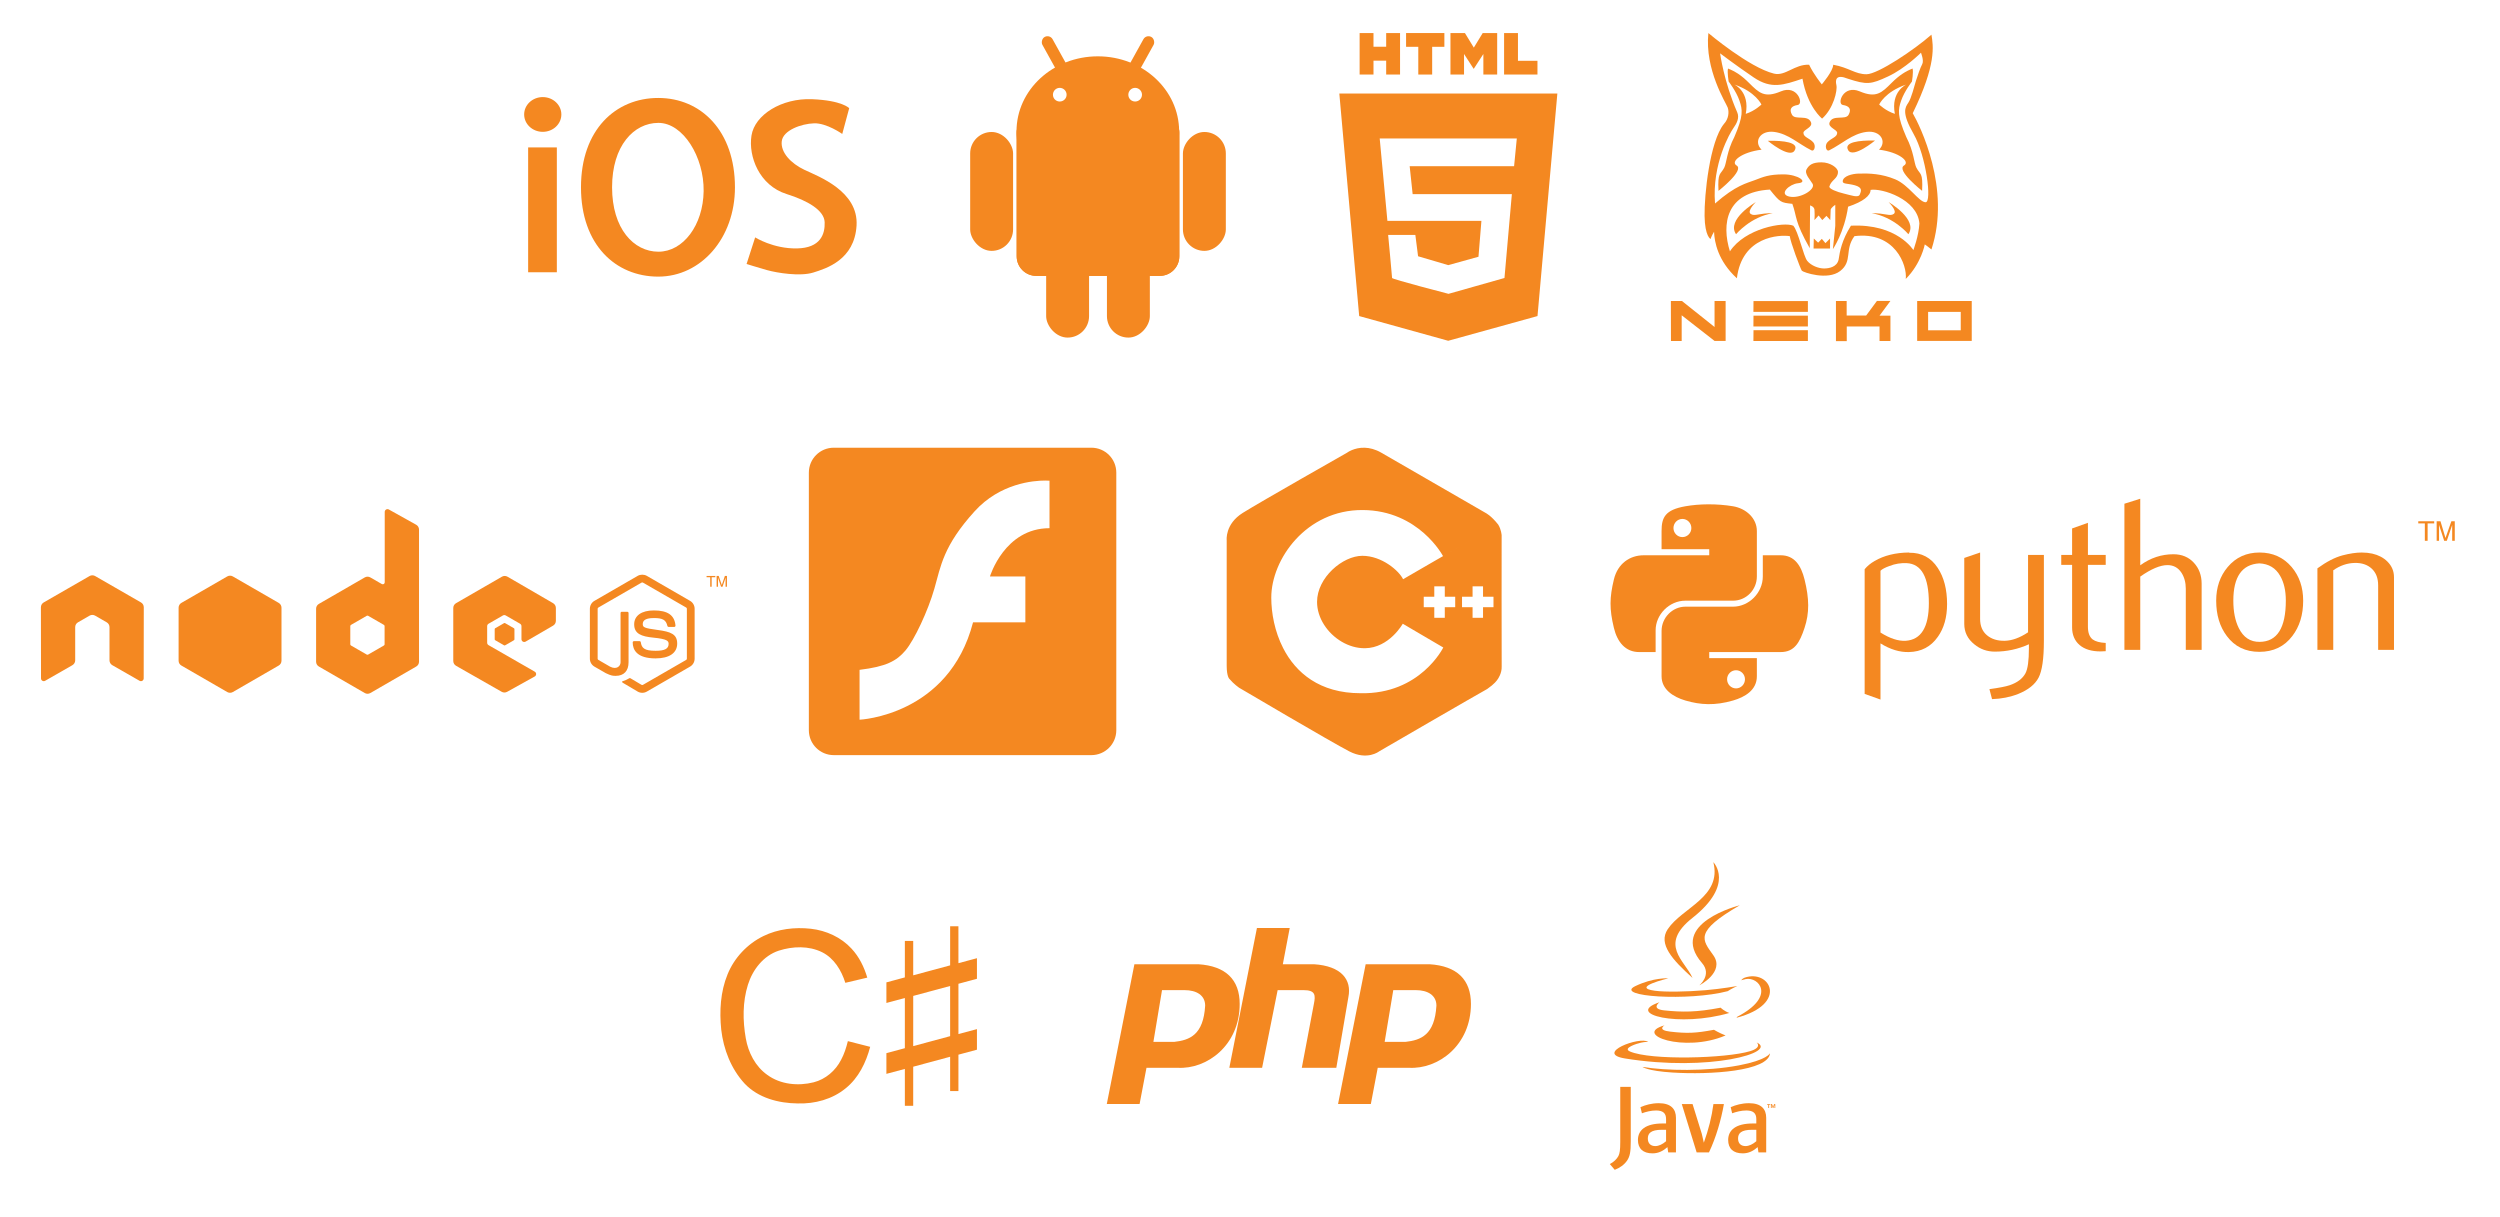 <?xml version="1.0" encoding="UTF-8" standalone="no"?>
<!-- Created with Inkscape (http://www.inkscape.org/) -->

<svg
   xmlns:osb="http://www.openswatchbook.org/uri/2009/osb"
   xmlns:dc="http://purl.org/dc/elements/1.1/"
   xmlns:cc="http://creativecommons.org/ns#"
   xmlns:rdf="http://www.w3.org/1999/02/22-rdf-syntax-ns#"
   xmlns:svg="http://www.w3.org/2000/svg"
   xmlns="http://www.w3.org/2000/svg"
   xmlns:xlink="http://www.w3.org/1999/xlink"
   xmlns:sodipodi="http://sodipodi.sourceforge.net/DTD/sodipodi-0.dtd"
   xmlns:inkscape="http://www.inkscape.org/namespaces/inkscape"
   width="768"
   height="374"
   id="svg2"
   version="1.1"
   inkscape:version="0.48.3.1 r9886"
   sodipodi:docname="all-targets.svg">
  <defs
     id="defs4">
    <linearGradient
       id="linearGradient3942"
       osb:paint="solid">
      <stop
         style="stop-color:#ffffff;stop-opacity:1;"
         offset="0"
         id="stop3944" />
    </linearGradient>
    <linearGradient
       gradientUnits="userSpaceOnUse"
       y2="567.321"
       x2="346.115"
       y1="520.726"
       x1="346.115"
       id="linearGradient6112"
       xlink:href="#linearGradient6114"
       inkscape:collect="always" />
    <radialGradient
       r="88.392"
       fy="494.104"
       fx="363.849"
       cy="494.104"
       cx="363.849"
       gradientTransform="matrix(4.397,-0.781,0.273,1.539,-1379.4,111.904)"
       gradientUnits="userSpaceOnUse"
       id="radialGradient6106"
       xlink:href="#linearGradient6030"
       inkscape:collect="always" />
    <linearGradient
       gradientUnits="userSpaceOnUse"
       y2="574.297"
       x2="331.346"
       y1="452.028"
       x1="331.346"
       id="linearGradient6054"
       xlink:href="#linearGradient6056"
       inkscape:collect="always" />
    <linearGradient
       id="linearGradient6030">
      <stop
         id="stop6032"
         offset="0"
         style="stop-color:#ffffff;stop-opacity:1;" />
      <stop
         style="stop-color:#000000;stop-opacity:1;"
         offset="0.5"
         id="stop6038" />
      <stop
         id="stop6040"
         offset="0.51"
         style="stop-color:#ffffff;stop-opacity:1;" />
      <stop
         id="stop6034"
         offset="1"
         style="stop-color:#000000;stop-opacity:1;" />
    </linearGradient>
    <linearGradient
       id="linearGradient6056">
      <stop
         style="stop-color:#ffffff;stop-opacity:1;"
         offset="0"
         id="stop6062" />
      <stop
         style="stop-color:#838383;stop-opacity:1;"
         offset="1"
         id="stop6064" />
    </linearGradient>
    <linearGradient
       id="linearGradient6114">
      <stop
         id="stop6116"
         offset="0"
         style="stop-color:#ffffff;stop-opacity:0;" />
      <stop
         id="stop6118"
         offset="1"
         style="stop-color:#000000;stop-opacity:0.538;" />
    </linearGradient>
    <radialGradient
       gradientTransform="matrix(1.509,0,0,1.358,-39.029,76.958)"
       gradientUnits="userSpaceOnUse"
       xlink:href="#linearGradient3798"
       id="radialGradient3870"
       fy="-48.545"
       fx="77.914"
       r="146"
       cy="-48.545"
       cx="77.914" />
    <linearGradient
       gradientUnits="userSpaceOnUse"
       id="linearGradient3798"
       y2="84"
       x2="299"
       y1="84"
       x1="150">
      <stop
         offset="0"
         style="stop-color:#dddce9;stop-opacity:1"
         id="stop3800" />
      <stop
         offset="0.37"
         style="stop-color:#5664a3;stop-opacity:1"
         id="stop3802" />
      <stop
         offset="1"
         style="stop-color:#000000;stop-opacity:1"
         id="stop3804" />
    </linearGradient>
    <linearGradient
       id="linearGradient5463">
      <stop
         id="stop5465"
         offset="0"
         style="stop-color:#fec070;stop-opacity:1;" />
      <stop
         id="stop5467"
         offset="1"
         style="stop-color:#fec070;stop-opacity:0;" />
    </linearGradient>
    <linearGradient
       id="linearGradient5471">
      <stop
         id="stop5473"
         offset="0"
         style="stop-color:#fec878;stop-opacity:1" />
      <stop
         id="stop5475"
         offset="1"
         style="stop-color:#ffa150;stop-opacity:1;" />
    </linearGradient>
    <clipPath
       id="clipPath18"
       clipPathUnits="userSpaceOnUse">
      <path
         id="path20"
         d="M 0,501.602 0,0 l 1863.85,0 0,501.602 -1863.85,0 z"
         inkscape:connector-curvature="0" />
    </clipPath>
    <clipPath
       id="clipPath18-9"
       clipPathUnits="userSpaceOnUse">
      <path
         id="path20-0"
         d="M 0,501.602 0,0 l 1863.85,0 0,501.602 -1863.85,0 z"
         inkscape:connector-curvature="0" />
    </clipPath>
    <clipPath
       id="clipPath18-9-1"
       clipPathUnits="userSpaceOnUse">
      <path
         id="path20-0-9"
         d="M 0,501.602 0,0 l 1863.85,0 0,501.602 -1863.85,0 z"
         inkscape:connector-curvature="0" />
    </clipPath>
    <clipPath
       id="clipPath18-9-1-5"
       clipPathUnits="userSpaceOnUse">
      <path
         id="path20-0-9-8"
         d="M 0,501.602 0,0 l 1863.85,0 0,501.602 -1863.85,0 z"
         inkscape:connector-curvature="0" />
    </clipPath>
    <linearGradient
       id="linearGradient4689">
      <stop
         style="stop-color:#5a9fd4;stop-opacity:1;"
         offset="0"
         id="stop4691" />
      <stop
         style="stop-color:#306998;stop-opacity:1;"
         offset="1"
         id="stop4693" />
    </linearGradient>
    <linearGradient
       id="linearGradient4671">
      <stop
         style="stop-color:#ffd43b;stop-opacity:1;"
         offset="0"
         id="stop4673" />
      <stop
         style="stop-color:#ffe873;stop-opacity:1"
         offset="1"
         id="stop4675" />
    </linearGradient>
  </defs>
  <sodipodi:namedview
     id="base"
     pagecolor="#ffffff"
     bordercolor="#666666"
     borderopacity="1.0"
     inkscape:pageopacity="0.0"
     inkscape:pageshadow="2"
     inkscape:zoom="1"
     inkscape:cx="356.85379"
     inkscape:cy="129.89808"
     inkscape:document-units="px"
     inkscape:current-layer="g5982-7"
     showgrid="false"
     inkscape:window-width="1680"
     inkscape:window-height="1026"
     inkscape:window-x="0"
     inkscape:window-y="24"
     inkscape:window-maximized="1" />
  <g
     inkscape:label="Layer 1"
     inkscape:groupmode="layer"
     id="layer1"
     transform="translate(0,-678.362)">
    <g
       id="g3009"
       transform="translate(156.574,162.635)" />
    <g
       id="g5982-7"
       transform="matrix(0.229,0,0,0.229,710.51,635.457)">
      <g
         id="g4149"
         transform="matrix(0.688,0,0,0.688,5936.211,938.754)"
         style="fill:#f48821;fill-opacity:1">
        <g
           id="g3144-0"
           transform="matrix(1.172,0,0,1.172,-10613.894,-1027.708)"
           style="fill:#f48821;fill-opacity:1">
          <path
             style="fill:#f48821;fill-opacity:1"
             d="M 851.844,58.5 866.031,217.469 929.625,235.125 993.406,217.469 1007.594,58.5 l -155.75,0 z m 28.844,32.094 97.938,0 -1.938,19.812 -74.594,0 2.125,19.969 70.875,0 -5.281,59.906 -39.969,11.312 c 0,0 -40.312,-10.429 -40.312,-11.312 0,-0.884 -2.812,-30.75 -2.812,-30.75 l 19.438,0 1.938,15.219 21.562,6.344 21.594,-6 2.094,-25.625 -67.156,0 -5.5,-58.875 z"
             transform="matrix(2.329,0,0,2.329,-1909.327,-35.64)"
             id="polygon3118-1"
             inkscape:connector-curvature="0" />
          <path
             id="path3126-4"
             d="m 108.382,0 h 23.077 v 22.8 h 21.11 V 0 h 23.078 V 69.044 H 152.57 v -23.12 h -21.11 v 23.12 H 108.383 V 0 z"
             inkscape:connector-curvature="0"
             style="fill:#f48821;fill-opacity:1" />
          <path
             id="path3128-3"
             d="M 205.994,22.896 H 185.678 V 0 h 63.72 V 22.896 H 229.073 V 69.044 H 205.995 V 22.896 z"
             inkscape:connector-curvature="0"
             style="fill:#f48821;fill-opacity:1" />
          <path
             id="path3130-3"
             d="m 259.511,0 h 24.063 L 298.376,24.26 313.163,0 h 24.072 V 69.044 H 314.253 V 34.822 l -15.877,24.549 h -0.397 L 282.091,34.822 v 34.222 h -22.58 V 0 z"
             inkscape:connector-curvature="0"
             style="fill:#f48821;fill-opacity:1" />
          <path
             id="path3132-3"
             d="m 348.72,0 h 23.084 v 46.222 h 32.453 V 69.044 H 348.72 V 0 z"
             inkscape:connector-curvature="0"
             style="fill:#f48821;fill-opacity:1" />
        </g>
        <g
           style="fill:#f48821;display:inline;fill-opacity:1"
           id="g3377-5"
           transform="matrix(3.667,0,0,3.667,-12118.464,-908.114)">
          <g
             transform="translate(-250.391,-470.222)"
             id="g6042-7"
             inkscape:label="Shine"
             style="fill:#f48821;display:inline;fill-opacity:1">
            <g
               id="g6044-9"
               style="fill:#f48821;fill-opacity:1">
              <rect
                 y="498.421"
                 x="253.215"
                 height="66.382"
                 width="15.257"
                 id="rect6046-3"
                 style="fill:#f48821;fill-opacity:1;stroke:none" />
              <path
                 id="path6048-0"
                 d="m 322.406,472.125 c -22.692,0 -41.094,16.918 -41.094,47.5 0,30.582 18.401,47.5 41.094,47.5 22.692,0 40.774,-20.418 40.774,-47.458 0,-30.072 -18.082,-47.542 -40.774,-47.542 z m 0.094,13.25 c 13.139,0 24.283,18.154 24.031,36.281 -0.252,18.127 -10.893,32.219 -24.031,32.219 -13.139,0 -24.656,-12.206 -24.656,-34.25 0,-22.044 11.518,-34.25 24.656,-34.25 z"
                 style="fill:#f48821;fill-opacity:1;stroke:none"
                 inkscape:connector-curvature="0"
                 sodipodi:nodetypes="ssssscssssc" />
              <path
                 transform="matrix(0.91,0,0,0.934,23.983,31.913)"
                 d="m 271.313,480.713 c 0,5.463 -4.867,9.892 -10.87,9.892 -6.003,0 -10.87,-4.429 -10.87,-9.892 0,-5.463 4.867,-9.892 10.87,-9.892 6.003,0 10.87,4.429 10.87,9.892 z"
                 sodipodi:ry="9.8916216"
                 sodipodi:rx="10.869913"
                 sodipodi:cy="480.71344"
                 sodipodi:cx="260.44312"
                 id="path6050-5"
                 style="fill:#f48821;fill-opacity:1;stroke:none"
                 sodipodi:type="arc" />
              <path
                 sodipodi:nodetypes="csssssccsssssscc"
                 inkscape:connector-curvature="0"
                 id="path6052-5"
                 d="m 373.925,546.259 c 0,0 9.566,6.087 22.175,5.87 12.609,-0.217 15,-7.609 14.783,-13.913 -0.217,-6.305 -8.897,-11.452 -20.218,-15 -14.566,-4.565 -20.435,-20.001 -18.696,-31.088 1.739,-11.087 16.087,-20.001 32.175,-19.348 16.087,0.652 19.783,4.783 19.783,4.783 l -3.696,13.696 c 0,0 -8.261,-5.87 -15,-5.652 -6.739,0.217 -16.522,3.696 -17.174,9.566 -0.652,5.87 4.783,11.74 12.174,15.218 7.392,3.478 28.697,11.305 27.61,29.566 -1.087,18.261 -16.087,22.827 -23.044,25.001 -6.957,2.174 -19.131,0.217 -24.566,-1.304 -5.435,-1.522 -10.87,-3.261 -10.87,-3.261 z"
                 style="fill:#f48821;fill-opacity:1;stroke:none" />
            </g>
          </g>
        </g>
        <g
           transform="translate(2.338,0.856)"
           id="g4138"
           style="fill:#f48821;fill-opacity:1">
          <g
             transform="matrix(1.743,0,0,1.743,-10999.319,-907.118)"
             id="use3456-7"
             style="fill:#f48821;stroke:none;fill-opacity:1">
            <path
               style="fill:#f48821;stroke:none;fill-opacity:1"
               d="m -69,20 138,0 c 12.188,0 22,9.812 22,22 l 0,138 c 0,12.188 -9.812,22 -22,22 l -138,0 c -12.188,0 -22,-9.812 -22,-22 l 0,-138 c 0,-12.188 9.812,-22 22,-22 z"
               id="path3891"
               inkscape:connector-curvature="0" />
          </g>
          <use
             style="fill:#f48821;fill-opacity:1"
             height="1"
             width="1"
             y="0"
             x="0"
             xlink:href="#a-2"
             transform="matrix(-1,0,0,1,-21998.638,2.4058198e-5)"
             id="use3458-9" />
          <g
             transform="matrix(1.743,0,0,1.743,-10999.319,-907.118)"
             style="fill:#f48821;stroke:none;fill-opacity:1"
             id="a-2">
            <rect
               style="fill:#f48821;stroke:none;fill-opacity:1"
               rx="6.5"
               transform="matrix(0.875,0.485,-0.485,0.875,0,0)"
               height="86"
               width="13"
               y="-86"
               x="14"
               id="rect3461-9" />
            <rect
               style="fill:#f48821;stroke:none;fill-opacity:1"
               id="c-7"
               rx="24"
               height="133"
               width="48"
               y="41"
               x="-143" />
            <use
               style="fill:#f48821;stroke:none;fill-opacity:1"
               height="1"
               width="1"
               y="97"
               x="85"
               xlink:href="#c-7"
               id="use3464-1" />
          </g>
          <path
             style="fill:#f48821;stroke:none;fill-opacity:1"
             d="m -10999.617,-983.174 c -87.583,0 -158.607,65.466 -158.607,146.312 0,80.846 71.024,146.449 158.607,146.449 87.583,0 158.471,-65.603 158.471,-146.449 0,-80.846 -70.888,-146.312 -158.471,-146.312 z m -74.317,61.476 c 7.358,0 13.388,6.03 13.388,13.388 0,7.358 -6.03,13.251 -13.388,13.251 -7.358,0 -13.252,-5.893 -13.252,-13.251 0,-7.358 5.894,-13.388 13.252,-13.388 z m 146.995,0 c 7.358,0 13.388,6.03 13.388,13.388 0,7.358 -6.03,13.251 -13.388,13.251 -7.358,0 -13.252,-5.893 -13.252,-13.251 0,-7.358 5.894,-13.388 13.252,-13.388 z"
             id="ellipse3467-9"
             inkscape:connector-curvature="0" />
          <path
             style="fill:#f48821;stroke:none;fill-opacity:1"
             d="m -11119.563,-872.265 240.488,0 c 21.24,0 38.339,17.099 38.339,38.339 l 0,240.488 c 0,21.24 -17.099,38.339 -38.339,38.339 l -240.488,0 c -21.24,0 -38.339,-17.099 -38.339,-38.339 l 0,-240.488 c 0,-21.24 17.099,-38.339 38.339,-38.339 z"
             id="rect3469-7"
             inkscape:connector-curvature="0" />
        </g>
        <g
           transform="matrix(1.613,0,0,1.613,-9909.364,-1372.207)"
           inkscape:label="Layer 1"
           id="layer1-5-7"
           style="fill:#f48821;fill-opacity:1">
          <g
             transform="translate(32.223,-1.179)"
             id="g5521-5"
             style="fill:#f48821;fill-opacity:1">
            <path
               style="fill:#f48821;fill-opacity:1;stroke:none"
               d="m 64.778,457.924 c 0,0 17.604,-21.125 44.417,-25.323 -16.386,-0.406 -21.955,4.221 -26.742,0.773 -4.788,-3.447 6.224,-14.267 6.224,-14.267 0,0 -36.02,21.043 -23.899,38.817 z"
               id="path4902-3"
               inkscape:connector-curvature="0" />
            <path
               style="fill:#f48821;fill-opacity:1;stroke:none"
               d="m 103.135,344.992 c 0,0 26.237,21.832 32.365,11.874 6.128,-9.958 -13.214,-12.257 -32.365,-11.874 z"
               id="path4906-7"
               inkscape:connector-curvature="0" />
            <path
               style="fill:#f48821;fill-opacity:1;stroke:none"
               d="m 232.821,344.668 c 0,0 -26.237,21.832 -32.365,11.874 -6.128,-9.958 13.214,-12.257 32.365,-11.874 z"
               id="path4906-0-9"
               inkscape:connector-curvature="0" />
            <path
               inkscape:connector-curvature="0"
               id="path4937-5"
               d="m 273.103,457.924 c 0,0 -17.604,-21.125 -44.417,-25.323 16.386,-0.406 21.955,4.221 26.742,0.773 4.788,-3.447 -6.224,-14.267 -6.224,-14.267 0,0 36.02,21.043 23.899,38.817 z"
               style="fill:#f48821;fill-opacity:1;stroke:none" />
            <path
               style="fill:#f48821;fill-opacity:1;stroke:none"
               d="m 55.068,257.655 c -1.149,4.596 0.772,15.722 0.772,15.722 0,0 9.119,11.637 13.02,22.974 3.847,11.18 4.973,18.376 -6.134,44.038 -9.192,17.619 -9.358,31.591 -12.249,37.152 -4.624,8.895 -8.055,4.989 -6.906,27.971 0,0 31.795,-24.907 21.836,-30.652 -7.66,-4.596 5.753,-16.07 30.266,-19.135 -9.958,-9.575 -1.92,-23.748 15.316,-21.45 17.236,2.298 29.613,14.668 44.81,22.202 3.926,1.946 5.746,-5.81 2.275,-9.649 -4.645,-5.136 -11.814,-6.127 -11.842,-11.416 -0.021,-4.037 11.479,-6.506 9.181,-12.634 -3.72,-9.919 -19.143,-2.307 -22.974,-9.202 -3.83,-6.894 -0.774,-10.714 6.886,-11.863 7.66,-1.149 -0.375,-24.9 -20.292,-16.474 -19.917,8.426 -26.439,1.917 -38.696,-10.339 -8.722,-8.722 -16.459,-13.798 -25.269,-17.245 z m 7.658,19.358 c 25.662,8.618 32.744,24.131 32.744,24.131 0,0 -7.653,7.655 -18.952,11.294 5.171,-27.003 -13.792,-35.425 -13.792,-35.425 z"
               id="path4939-4"
               inkscape:connector-curvature="0" />
            <path
               id="path4944-0"
               d="m 278.196,257.655 c 1.149,4.596 -0.772,15.722 -0.772,15.722 0,0 -9.119,11.637 -13.02,22.974 -3.847,11.18 -4.973,18.376 6.134,44.038 9.192,17.619 9.358,31.591 12.249,37.152 4.624,8.895 8.055,4.989 6.906,27.971 0,0 -31.795,-24.907 -21.836,-30.652 7.66,-4.596 -5.753,-16.07 -30.266,-19.135 9.959,-9.575 1.92,-23.748 -15.316,-21.45 -17.236,2.298 -29.613,14.668 -44.81,22.202 -3.926,1.946 -5.746,-5.81 -2.275,-9.649 4.645,-5.136 11.814,-6.127 11.842,-11.416 0.021,-4.037 -11.479,-6.506 -9.181,-12.634 3.72,-9.919 19.143,-2.307 22.974,-9.202 3.83,-6.894 0.774,-10.714 -6.886,-11.863 -7.66,-1.149 0.375,-24.9 20.292,-16.474 19.917,8.426 26.439,1.917 38.696,-10.339 8.722,-8.722 16.459,-13.798 25.269,-17.245 z m -7.658,19.358 c -25.662,8.618 -32.744,24.131 -32.744,24.131 0,0 7.653,7.655 18.952,11.294 -5.171,-27.003 13.792,-35.425 13.792,-35.425 z"
               style="fill:#f48821;fill-opacity:1;stroke:none"
               inkscape:connector-curvature="0" />
            <path
               style="fill:#f48821;fill-opacity:1;stroke:none"
               d="m 31.323,214.775 c -4.596,44.43 21.444,84.643 23.36,90.005 1.915,5.362 1.155,13.778 -4.591,19.906 -17.236,21.449 -23.743,86.194 -23.36,111.09 0.383,24.896 7.272,27.95 7.272,27.95 0,0 0.758,-3.07 4.205,-8.816 0.383,12.257 4.603,35.241 27.585,56.307 6.128,-50.942 51.708,-52.859 63.965,-50.944 0.383,6.128 13.012,39.848 14.544,41.763 1.532,1.915 31.033,12.26 46.353,0.386 15.321,-11.874 4.989,-25.679 17.245,-42.149 49.026,-6.128 63.95,35.246 62.035,51.716 18.768,-18.768 22.994,-41.742 22.994,-41.742 0,0 4.98,3.433 8.044,6.114 24.13,-73.54 -14.182,-150.14 -22.608,-164.695 28.726,-58.985 24.906,-81.193 22.608,-94.982 -20.3,18.002 -64.74,47.877 -78.529,47.877 -13.789,0 -21.068,-8.05 -40.219,-11.497 0,7.66 -13.792,23.745 -13.792,23.745 0,0 -9.953,-12.255 -15.316,-23.745 -17.619,-0.766 -28.726,14.172 -42.514,10.725 -29.875,-7.277 -79.28,-49.014 -79.28,-49.014 z m 256.996,23.745 c 0,0 3.842,9.559 1.544,13.772 -2.298,4.213 -5.743,14.184 -7.658,20.313 -1.915,6.128 -5.371,20.681 -9.202,26.427 -3.83,5.745 -8.417,11.878 6.52,37.924 14.938,26.045 22.404,82.539 14.361,82.347 -8.043,-0.192 -20.488,-21.065 -36.766,-27.767 -16.278,-6.703 -30.652,-7.289 -44.058,-6.906 -8.382,0.239 -18.671,3.123 -19.317,9.059 -0.416,3.82 5.534,2.629 14.727,5.119 9.384,2.681 7.684,6.828 5.931,11.111 -1.813,4.431 -10.709,0.881 -19.378,-1.158 -8.345,-1.962 -18.209,-5.736 -17.388,-8.613 2.298,-8.043 10.435,-9.246 10.339,-17.611 -0.055,-4.788 -9.202,-11.497 -19.927,-11.497 -10.725,0 -14.933,3.067 -17.997,8.43 -3.064,5.362 4.91,13.323 7.292,17.611 3.83,6.894 -15.334,18.38 -28.356,15.316 -13.023,-3.064 0.544,-15.189 10.725,-16.088 13.023,-1.149 0.007,-10.725 -17.611,-10.725 -17.619,0 -24.512,3.076 -34.471,6.906 -9.958,3.83 -22.984,6.121 -48.263,28.336 -3.83,-48.26 18.372,-85.801 22.202,-91.163 3.83,-5.362 7.675,-12.24 4.611,-19.135 -16.087,-36.77 -20.678,-71.257 -20.678,-71.257 0,0 19.136,14.553 40.585,29.108 21.449,14.555 36.007,9.204 58.988,1.544 6.128,34.472 23.745,48.263 23.745,48.263 13.789,-12.257 18.778,-34.094 17.245,-40.605 -1.532,-6.511 -0.379,-13.403 13.792,-7.658 23.364,7.66 27.945,6.894 48.628,-2.681 20.683,-9.575 39.833,-28.722 39.833,-28.722 z M 105.626,403.987 c 12.64,15.704 13.027,15.693 27.199,17.225 5.745,15.704 2.296,20.686 21.064,53.625 0,-1.532 0.386,-51.716 0.386,-51.716 0,0 5.737,1.344 5.354,6.323 0.383,5.745 -0.096,11.398 -0.096,11.398 l 5.081,-5.557 4.39,5.554 5.087,-5.075 4.602,5.087 c 0,0 0.365,-8.534 0.47,-12.37 0.066,-2.428 5.56,-6.111 5.56,-6.111 l 0,25.472 -2.884,28.133 c 0,0 13.787,-19.902 18.383,-51.31 18.385,-6.128 27.199,-13.418 27.199,-20.313 13.406,-2.298 56.69,11.113 58.988,40.605 -0.766,14.938 -7.272,32.175 -7.272,32.175 0,0 -19.541,-32.175 -75.461,-29.494 -11.108,17.619 -13.398,31.032 -14.93,40.991 -1.915,8.809 -11.12,10.725 -17.631,10.725 -6.511,0 -15.696,-3.456 -20.292,-9.202 -4.596,-5.745 -10.731,-35.62 -16.86,-42.514 -11.491,-4.979 -58.214,3.057 -76.599,31.017 -10.342,-33.323 -4.594,-71.605 48.263,-74.669 z"
               id="path4946-9"
               inkscape:connector-curvature="0"
               sodipodi:nodetypes="cscsccccssccccccsccccccsssssssscssssssssssscsccsccscscccccccccccscccccccccssccc" />
            <path
               style="fill:#f48821;fill-opacity:1;stroke:none"
               d="m 158.482,475.219 19.917,0 0,-12.065 -5.554,5.554 -4.405,-5.171 -4.441,4.605 -5.252,-5.061 z"
               id="path5458-5"
               inkscape:connector-curvature="0"
               sodipodi:nodetypes="cccccccc" />
          </g>
          <g
             transform="matrix(1.466,0,0,1.466,11.193,-495.126)"
             id="g5512-8"
             style="fill:#f48821;fill-opacity:1">
            <path
               style="fill:#f48821;fill-opacity:1;stroke:none"
               d="m 4.788,504.372 9.133,0 26.885,21.434 0,-21.434 9.133,0 0,32.925 -9.133,0 -27.106,-21.14 0,21.213 -8.839,0 z"
               id="path5490-2"
               inkscape:connector-curvature="0"
               transform="translate(0,200)" />
            <g
               id="g5507-3"
               style="fill:#f48821;fill-opacity:1;stroke:none">
              <path
                 transform="translate(0,200)"
                 inkscape:connector-curvature="0"
                 id="path5494-4"
                 d="m 72.92,504.446 44.857,0 0,8.912 -44.931,0 z"
                 style="fill:#f48821;fill-opacity:1;stroke:none" />
              <path
                 style="fill:#f48821;fill-opacity:1;stroke:none"
                 d="m 72.92,716.446 44.857,0 0,8.912 -44.931,0 z"
                 id="path5496-5"
                 inkscape:connector-curvature="0" />
              <path
                 inkscape:connector-curvature="0"
                 id="path5498-3"
                 d="m 72.92,728.446 44.857,0 0,8.912 -44.931,0 z"
                 style="fill:#f48821;fill-opacity:1;stroke:none" />
            </g>
            <path
               style="fill:#f48821;fill-opacity:1;stroke:none"
               d="m 140.906,504.372 8.839,0 0,12.006 16.057,0 8.912,-12.08 11.122,0 -8.986,12.153 8.986,0 0,20.919 -8.986,0 0,-12.006 -27.032,0 0,12.08 -8.912,0 z"
               id="path5500-7"
               inkscape:connector-curvature="0"
               transform="translate(0,200)" />
            <path
               inkscape:connector-curvature="0"
               style="fill:#f48821;fill-opacity:1;stroke:none"
               d="m 207.875,504.375 0,32.906 45,0 0,-32.906 -45,0 z m 9.031,8.969 26.906,0 0,15.188 -26.906,0 0,-15.188 z"
               transform="translate(0,200)"
               id="path5502-3" />
          </g>
        </g>
      </g>
      <g
         id="g4225"
         transform="matrix(0.688,0,0,0.688,6156.149,944.769)"
         style="fill:#f48821;fill-opacity:1">
        <g
           id="g3656-8"
           transform="matrix(3.365,0,0,3.365,-11450.938,631.155)"
           style="fill:#f48821;stroke:none;fill-opacity:1">
          <path
             style="fill:#f48821;fill-rule:evenodd;stroke:none;fill-opacity:1"
             id="p-8"
             d="m 45,125 16,-81 37,0 c 16,1 24,9 24,23 0,24 -19,38 -36,37 l -18,0 -4,21 -19,0 z m 27,-36 5,-30 13,0 c 7,0 12,3 12,9 -1,17 -9,20 -18,21 l -12,0 z"
             inkscape:connector-curvature="0" />
          <path
             style="fill:#f48821;stroke:none;fill-opacity:1"
             id="h-7"
             d="m 116,104 16,-81 19,0 -4,21 18,0 c 16,1 22,9 20,19 l -7,41 -20,0 7,-37 c 1,-5 1,-8 -6,-8 l -15,0 -9,45 -19,0 z"
             inkscape:connector-curvature="0" />
          <use
             xlink:href="#p-8"
             id="p2-1"
             transform="translate(134,0)"
             x="0"
             y="0"
             width="1"
             height="1"
             style="fill:#f48821;stroke:none;fill-opacity:1" />
        </g>
        <g
           id="#000000ff-8"
           transform="matrix(1.949,0,0,1.949,-12145.759,629.717)"
           style="fill:#f48821;fill-opacity:1">
          <path
             id="path3730-3"
             d="m 277.47,77.82 c 0,-13.03 -0.01,-26.05 0.01,-39.08 2.75,-0.01 5.51,-0.01 8.27,-0.01 0.04,12.3 0,24.6 0.02,36.9 6.18,-1.64 12.34,-3.32 18.52,-4.96 0.01,6.86 0.01,13.72 0,20.59 -6.17,1.67 -12.36,3.31 -18.52,4.99 0,16.77 -0.01,33.55 0,50.32 6.18,-1.64 12.34,-3.32 18.52,-4.96 0.01,6.86 0,13.72 0,20.58 -6.17,1.68 -12.35,3.31 -18.52,4.99 -0.02,12.14 0,24.28 -0.01,36.42 -2.76,0 -5.53,0 -8.29,-0.01 -0.01,-11.44 0.01,-22.89 0,-34.33 -12.32,3.31 -24.63,6.62 -36.94,9.96 -0.01,13.04 0.01,26.07 -0.01,39.11 -2.78,0 -5.56,0 -8.34,0 -0.02,-12.3 0.01,-24.61 -0.01,-36.91 -6.16,1.64 -12.3,3.32 -18.46,4.95 -0.01,-6.9 -0.01,-13.8 0,-20.7 6.15,-1.68 12.31,-3.3 18.46,-4.98 0,-16.73 0.02,-33.47 0,-50.2 -6.16,1.63 -12.3,3.31 -18.46,4.95 -0.01,-6.87 -0.01,-13.73 0,-20.59 6.15,-1.68 12.31,-3.3 18.46,-4.98 0.01,-12.15 0,-24.31 0.01,-36.47 2.78,0 5.56,0 8.35,0.01 0.01,11.45 -0.01,22.91 0,34.37 12.32,-3.31 24.63,-6.62 36.94,-9.96 m -36.93,30.57 c -0.02,16.74 -0.01,33.48 -0.01,50.22 12.32,-3.32 24.63,-6.64 36.94,-9.96 0,-16.74 0.01,-33.47 -0.01,-50.21 -12.31,3.3 -24.61,6.64 -36.92,9.95 z"
             inkscape:connector-curvature="0"
             style="fill:#f48821;fill-opacity:1" />
          <path
             id="path3732-6"
             d="m 90.61,48.54 c 14.64,-7.16 31.43,-9.11 47.52,-7.33 15.29,1.72 30.23,8.48 40.71,19.9 7.61,8.14 12.59,18.38 15.74,28.99 -7.32,1.74 -14.64,3.48 -21.97,5.2 C 168.74,82.86 161.36,70.65 149.35,64.66 136,58.08 119.97,58.65 106.05,63.12 90.65,68.18 79.9,82.13 75.18,97.19 c -5.42,17.27 -5.25,35.9 -2.15,53.59 2.48,14.26 9.52,28.14 21.54,36.63 13.16,9.65 30.88,11.34 46.39,7.41 11.88,-3.02 21.86,-11.61 27.4,-22.45 3.16,-5.87 5.21,-12.27 6.79,-18.73 7.44,1.9 14.9,3.74 22.33,5.7 -4.13,15.71 -11.67,31.2 -24.58,41.53 -13.32,10.95 -30.88,15.64 -47.94,15.1 C 105.79,215.78 85.45,210.46 71.9,196.13 58.31,181.41 50.73,161.83 48.46,142.09 46.58,123.56 47.65,104.27 54.77,86.88 61.48,70.28 74.54,56.4 90.61,48.54 z"
             inkscape:connector-curvature="0"
             style="fill:#f48821;fill-opacity:1" />
        </g>
        <g
           id="g3861-3"
           transform="matrix(1.109,0,0,1.109,-10325.898,575.313)"
           style="fill:#f48821;fill-opacity:1">
          <path
             id="path3829-6"
             d="m 285.104,430.945 h -2.038 v -1.14 h 5.486 v 1.14 h -2.024 v 5.688 h -1.424 v -5.688 z m 10.942,0.297 h -0.032 l -2.019,5.392 h -0.924 l -2.006,-5.392 h -0.025 v 5.392 h -1.342 v -6.828 h 1.975 l 1.86,4.835 1.854,-4.835 h 1.968 v 6.828 h -1.31 v -5.392 z"
             style="fill:#f48821;fill-opacity:1"
             inkscape:connector-curvature="0" />
          <path
             id="path3831-6"
             d="m 102.681,291.324 c 0,0 -14.178,8.245 10.09,11.035 29.4,3.354 44.426,2.873 76.825,-3.259 0,0 8.518,5.341 20.414,9.967 -72.63,31.128 -164.376,-1.803 -107.329,-17.743"
             style="fill:#f48821;fill-opacity:1"
             inkscape:connector-curvature="0" />
          <path
             id="path3833-2"
             d="m 93.806,250.704 c 0,0 -15.902,11.771 8.384,14.283 31.406,3.24 56.208,3.505 99.125,-4.759 0,0 5.936,6.018 15.27,9.309 -87.814,25.678 -185.623,2.025 -122.779,-18.833"
             style="fill:#f48821;fill-opacity:1"
             inkscape:connector-curvature="0" />
          <path
             id="path3835-2"
             d="m 168.625,181.799 c 17.896,20.604 -4.702,39.145 -4.702,39.145 0,0 45.441,-23.458 24.572,-52.833 -19.491,-27.394 -34.438,-41.005 46.479,-87.934 0,0 -127.013,31.722 -66.349,101.622"
             style="fill:#f48821;fill-opacity:1"
             inkscape:connector-curvature="0" />
          <path
             id="path3837-4"
             d="m 264.684,321.369 c 0,0 10.492,8.645 -11.555,15.333 -41.923,12.7 -174.488,16.535 -211.314,0.506 -13.238,-5.759 11.587,-13.751 19.396,-15.428 8.144,-1.766 12.798,-1.437 12.798,-1.437 -14.722,-10.371 -95.157,20.364 -40.857,29.166 148.084,24.015 269.943,-10.814 231.532,-28.14"
             style="fill:#f48821;fill-opacity:1"
             inkscape:connector-curvature="0" />
          <path
             id="path3839-3"
             d="m 109.499,208.617 c 0,0 -67.431,16.016 -23.879,21.832 18.389,2.462 55.047,1.905 89.193,-0.956 27.906,-2.354 55.927,-7.359 55.927,-7.359 0,0 -9.84,4.214 -16.959,9.075 -68.475,18.009 -200.756,9.631 -162.674,-8.79 32.206,-15.568 58.392,-13.802 58.392,-13.802"
             style="fill:#f48821;fill-opacity:1"
             inkscape:connector-curvature="0" />
          <path
             id="path3841-9"
             d="m 230.462,276.231 c 69.608,-36.171 37.424,-70.931 14.96,-66.248 -5.506,1.146 -7.961,2.139 -7.961,2.139 0,0 2.044,-3.202 5.948,-4.588 44.441,-15.624 78.619,46.081 -14.346,70.52 0,0.001 1.077,-0.962 1.399,-1.823"
             style="fill:#f48821;fill-opacity:1"
             inkscape:connector-curvature="0" />
          <path
             id="path3843-8"
             d="m 188.495,4.399 c 0,0 38.55,38.563 -36.563,97.862 -60.233,47.568 -13.735,74.69 -0.025,105.678 C 116.748,176.217 90.946,148.292 108.256,122.302 133.663,84.151 204.049,65.654 188.495,4.399"
             style="fill:#f48821;fill-opacity:1"
             inkscape:connector-curvature="0" />
          <path
             id="path3845-1"
             d="m 116.339,374.246 c 66.815,4.277 169.417,-2.373 171.847,-33.988 0,0 -4.671,11.985 -55.219,21.503 -57.028,10.732 -127.364,9.479 -169.081,2.601 10e-4,-0.001 8.54,7.068 52.453,9.884"
             style="fill:#f48821;fill-opacity:1"
             inkscape:connector-curvature="0" />
          <path
             id="path3847-4"
             d="m 105.389,495.048 c -6.303,5.467 -12.96,8.536 -18.934,8.536 -8.527,0 -13.134,-5.113 -13.134,-13.314 0,-8.871 4.936,-15.357 24.739,-15.357 h 7.328 v 20.135 m 17.393,19.623 v -60.742 c 0,-15.517 -8.85,-25.756 -30.188,-25.756 -12.457,0 -23.369,3.076 -32.238,6.999 l 2.56,10.752 c 6.983,-2.563 16.022,-4.949 24.894,-4.949 12.292,0 17.58,4.949 17.58,15.181 v 7.677 h -6.135 c -29.865,0 -43.337,11.593 -43.337,28.994 0,15.017 8.878,23.553 25.594,23.553 10.745,0 18.766,-4.436 26.264,-10.928 l 1.361,9.22 h 13.645 z"
             style="fill:#f48821;fill-opacity:1"
             inkscape:connector-curvature="0" />
          <path
             id="path3849-6"
             d="m 180.825,514.671 h -21.692 l -26.106,-84.96 h 18.943 l 16.199,52.2 3.601,15.699 c 8.195,-22.698 13.991,-45.726 16.89,-67.899 h 18.427 c -4.937,27.977 -13.821,58.685 -26.262,84.96"
             style="fill:#f48821;fill-opacity:1"
             inkscape:connector-curvature="0" />
          <path
             id="path3851-9"
             d="m 264.038,495.048 c -6.315,5.467 -12.984,8.536 -18.958,8.536 -8.512,0 -13.131,-5.113 -13.131,-13.314 0,-8.871 4.948,-15.357 24.749,-15.357 h 7.34 v 20.135 m 17.39,19.623 v -60.742 c 0,-15.517 -8.872,-25.756 -30.185,-25.756 -12.466,0 -23.382,3.076 -32.247,6.999 l 2.556,10.752 c 6.986,-2.563 16.042,-4.949 24.907,-4.949 12.283,0 17.579,4.949 17.579,15.181 v 7.677 h -6.145 c -29.874,0 -43.34,11.593 -43.34,28.994 0,15.017 8.871,23.553 25.584,23.553 10.751,0 18.769,-4.436 26.28,-10.928 l 1.366,9.22 h 13.645 z"
             style="fill:#f48821;fill-opacity:1"
             inkscape:connector-curvature="0" />
          <path
             id="path3853-1"
             d="m 36.847,529.099 c -4.958,7.239 -12.966,12.966 -21.733,16.206 L 6.527,535.2 c 6.673,-3.424 12.396,-8.954 15.055,-14.105 2.3,-4.581 3.252,-10.485 3.252,-24.604 v -96.995 h 18.478 v 95.666 c -10e-4,18.876 -1.51,26.501 -6.465,33.937"
             style="fill:#f48821;fill-opacity:1"
             inkscape:connector-curvature="0" />
        </g>
      </g>
      <g
         id="g4192"
         transform="matrix(0.688,0,0,0.688,5764.702,934.506)"
         style="fill:#f48821;fill-opacity:1">
        <g
           transform="matrix(1.054,0,0,1.054,-10651.761,-767.319)"
           id="layer1-8-8"
           inkscape:label="Layer 1"
           style="fill:#f48821;fill-opacity:1">
          <g
             id="g5813-3"
             style="fill:#f48821;fill-opacity:1"
             transform="translate(68.462,23.129)">
            <path
               style="fill:#f48821;fill-opacity:1;stroke:none"
               d="m 333.984,502.798 c -19.801,-0.613 -32.785,9.228 -32.785,9.228 0,0 -159.579,90.529 -192.826,111.308 -33.247,20.78 -29.79,50.595 -29.79,50.595 l 0,232.007 c 0,20.78 5.1,24.609 5.1,24.609 7.916,9.4 17.728,16.19 17.728,16.19 0,0 171.092,100.908 204.24,117.946 33.148,17.038 54.723,0 54.723,0 0,0 181.833,-105.572 200.112,-115.518 13.852,-9.584 18.204,-16.08 19.266,-17.89 L 479.429,872.072 c 0,0 -42.606,87.312 -153.297,84.863 -75.597,0 -119.794,-37.831 -143.122,-83.461 -15.666,-30.642 -21.938,-64.806 -21.938,-93.337 0,-71.018 64.622,-162.555 168.946,-162.065 104.323,0.49 148.789,85.242 148.789,85.242 l 101.909,-58.527 c -13.122,-16.546 -22.82,-21.21 -22.82,-21.21 0,0 -157.297,-90.804 -193.231,-111.551 -11.23,-6.483 -21.68,-8.95 -30.681,-9.228 z m 144.822,200.517 c -3.892,2.238 -7.115,4.098 -11.252,6.476 l -15.3,8.824 -47.357,27.443 c -7.432,-15.518 -39.122,-43.309 -75.366,-43.309 -36.244,0 -83.785,40.182 -83.785,85.242 0,14.892 4.788,29.339 12.79,42.014 16.21,25.676 45.684,44.042 75.851,43.714 45.06,-0.49 70.006,-45.477 70.006,-45.477 -127.728,-74.531 136.105,80.056 175.358,103.034 l 0.5,-0.705 c 0,0 7.548,-10.294 7.028,-23.256 -0.297,-7.415 -0.081,-242.611 -0.081,-242.611 0,0 -0.596,-10.55 -6.496,-19.934 -6.62,3.822 -66.661,38.288 -101.898,58.548 z m -16.19,55.937 19.428,0 0,19.266 19.266,0 0,19.347 -19.266,0 0,19.59 -19.428,0 0,-19.59 -19.509,0 0,-19.347 19.509,0 z m 70.832,0 19.347,0 0,19.266 19.347,0 0,19.347 -19.347,0 0,19.59 -19.347,0 0,-19.59 -19.509,0 0,-19.347 19.509,0 z"
               id="path3918-6"
               inkscape:connector-curvature="0"
               sodipodi:nodetypes="scscsccscccccssscccssccccsssscccccccccccccccccccccccccccccccccc" />
          </g>
          <g
             transform="matrix(1.385,0,0,1.385,-252.488,-285.381)"
             id="g4741-8"
             style="fill:#f48821;fill-opacity:1">
            <g
               transform="translate(59.193,0)"
               id="g4743-6"
               style="fill:#f48821;fill-opacity:1" />
            <g
               transform="translate(110.318,0)"
               id="g4749-2"
               style="fill:#f48821;fill-opacity:1" />
          </g>
        </g>
        <g
           style="fill:#f48821;fill-opacity:1"
           id="g10-2"
           inkscape:label="ink_ext_XXXXXX"
           transform="matrix(7.177,0,0,-7.177,-12808.849,266.784)">
          <g
             style="fill:#f48821;fill-opacity:1"
             id="g12-8"
             transform="scale(0.1,0.1)">
            <g
               style="fill:#f48821;fill-opacity:1"
               id="g14-1">
              <g
                 style="fill:#f48821;fill-opacity:1"
                 id="g16-7"
                 clip-path="url(#clipPath18-9-1-5)">
                <path
                   inkscape:connector-curvature="0"
                   d="m 279.48,235.035 c 0,5.418 -2.847,10.399 -7.527,13.086 l -124.687,71.758 c -2.11,1.238 -4.473,1.883 -6.868,1.98 -0.21,0 -1.113,0 -1.289,0 -2.379,-0.097 -4.746,-0.742 -6.882,-1.98 L 7.539,248.121 C 2.891,245.434 0,240.453 0,235.035 L 0.273,41.812 c 0,-2.688 1.395,-5.188 3.758,-6.504 2.316,-1.387 5.176,-1.387 7.484,0 l 74.098,42.43 c 4.688,2.785 7.543,7.695 7.543,13.066 l 0,90.273 c 0,5.383 2.852,10.363 7.52,13.039 l 31.551,18.172 c 2.351,1.359 4.921,2.023 7.546,2.023 2.571,0 5.207,-0.664 7.493,-2.023 l 31.543,-18.172 c 4.668,-2.676 7.531,-7.656 7.531,-13.039 l 0,-90.273 c 0,-5.371 2.89,-10.312 7.547,-13.066 l 74.082,-42.43 c 2.324,-1.387 5.222,-1.387 7.527,0 2.297,1.316 3.742,3.816 3.742,6.504 l 0.242,193.222"
                   style="fill:#f48821;fill-opacity:1;fill-rule:evenodd;stroke:none"
                   id="path22-2" />
                <path
                   inkscape:connector-curvature="0"
                   d="m 933.711,134.426 c 0,-1.344 -0.719,-2.59 -1.887,-3.258 L 889,106.48 c -1.164,-0.668 -2.598,-0.668 -3.762,0 l -42.828,24.688 c -1.164,0.668 -1.883,1.914 -1.883,3.258 l 0,49.453 c 0,1.34 0.719,2.586 1.879,3.262 l 42.828,24.734 c 1.168,0.676 2.602,0.676 3.77,0 l 42.828,-24.734 c 1.16,-0.676 1.879,-1.922 1.879,-3.262 l 0,-49.453 z m 11.57,366.222 c -2.332,1.301 -5.179,1.27 -7.484,-0.082 -2.301,-1.351 -3.715,-3.824 -3.715,-6.492 l 0,-191.355 c 0,-1.879 -1.008,-3.621 -2.633,-4.563 -1.629,-0.945 -3.64,-0.945 -5.273,0 l -31.231,17.992 c -4.656,2.684 -10.39,2.68 -15.047,-0.003 L 755.16,244.156 c -4.664,-2.691 -7.531,-7.66 -7.531,-13.043 l 0,-144.004 c 0,-5.379 2.867,-10.352 7.527,-13.047 L 879.887,2.023 c 4.664,-2.691 10.406,-2.691 15.07,0 L 1019.71,74.062 c 4.66,2.695 7.53,7.668 7.53,13.047 l 0,358.965 c 0,5.461 -2.96,10.492 -7.73,13.156 l -74.229,41.418"
                   style="fill:#f48821;fill-opacity:1;fill-rule:evenodd;stroke:none"
                   id="path24-1" />
                <path
                   inkscape:connector-curvature="0"
                   d="m 1391.55,185.172 c 4.64,2.695 7.49,7.656 7.49,13.023 l 0,34.895 c 0,5.367 -2.85,10.332 -7.5,13.027 l -123.93,71.961 c -4.67,2.707 -10.42,2.711 -15.1,0.02 l -124.69,-71.989 c -4.66,-2.691 -7.53,-7.66 -7.53,-13.043 l 0,-143.964 c 0,-5.414 2.91,-10.41 7.61,-13.086 L 1251.82,5.406 c 4.57,-2.609 10.17,-2.637 14.77,-0.082 l 74.95,41.66 c 2.38,1.32 3.86,3.816 3.87,6.531 0.02,2.715 -1.43,5.231 -3.78,6.582 l -125.48,72.023 c -2.35,1.34 -3.79,3.836 -3.79,6.531 l 0,45.118 c 0,2.691 1.44,5.179 3.77,6.523 l 39.06,22.516 c 2.32,1.343 5.19,1.343 7.52,0 l 39.07,-22.516 c 2.33,-1.344 3.77,-3.832 3.77,-6.523 l 0,-35.497 c 0,-2.695 1.44,-5.187 3.77,-6.531 2.34,-1.347 5.21,-1.336 7.54,0.016 l 74.69,43.414"
                   style="fill:#f48821;fill-opacity:1;fill-rule:evenodd;stroke:none"
                   id="path26-8" />
                <path
                   inkscape:connector-curvature="0"
                   d="m 506.301,318.852 c 4.656,2.691 10.398,2.691 15.054,0 l 124.723,-71.973 c 4.664,-2.688 7.535,-7.66 7.535,-13.047 l 0,-144.055 c 0,-5.383 -2.871,-10.351 -7.527,-13.047 L 521.363,4.699 c -4.664,-2.691 -10.406,-2.691 -15.07,0 L 381.602,76.731 c -4.661,2.695 -7.532,7.664 -7.532,13.047 l 0,144.063 c 0,5.379 2.871,10.351 7.535,13.039 l 124.696,71.973"
                   style="fill:#f48821;fill-opacity:1;fill-rule:evenodd;stroke:none"
                   id="path28-8" />
                <path
                   inkscape:connector-curvature="0"
                   d="m 1633.71,2.641 c -4.3,0 -8.57,1.125 -12.33,3.301 l -39.27,23.234 c -5.86,3.281 -3,4.441 -1.07,5.117 7.83,2.715 9.41,3.34 17.76,8.074 0.87,0.488 2.02,0.305 2.92,-0.223 l 30.16,-17.91 c 1.1,-0.606 2.64,-0.606 3.65,0 l 117.6,67.879 c 1.1,0.625 1.8,1.887 1.8,3.184 l 0,135.723 c 0,1.328 -0.7,2.57 -1.82,3.242 l -117.56,67.824 c -1.09,0.633 -2.53,0.633 -3.63,0 l -117.53,-67.844 c -1.14,-0.652 -1.86,-1.933 -1.86,-3.222 l 0,-135.723 c 0,-1.297 0.72,-2.527 1.85,-3.145 l 32.22,-18.613 c 17.48,-8.738 28.19,1.555 28.19,11.895 l 0,134.004 c 0,1.894 1.52,3.39 3.41,3.39 l 14.92,0 c 1.86,0 3.4,-1.496 3.4,-3.39 l 0,-134.004 c 0,-23.328 -12.7,-36.707 -34.82,-36.707 -6.8,0 -12.15,0 -27.09,7.363 l -30.84,17.754 c -7.62,4.402 -12.33,12.637 -12.33,21.453 l 0,135.723 c 0,8.82 4.71,17.05 12.33,21.437 l 117.61,67.957 c 7.44,4.211 17.33,4.211 24.71,0 l 117.6,-67.957 c 7.62,-4.406 12.35,-12.617 12.35,-21.437 l 0,-135.723 c 0,-8.816 -4.73,-17.02 -12.35,-21.453 L 1646.09,5.941 c -3.76,-2.176 -8.02,-3.301 -12.38,-3.301"
                   style="fill:#f48821;fill-opacity:1;fill-rule:nonzero;stroke:none"
                   id="path30-1" />
                <path
                   inkscape:connector-curvature="0"
                   d="m 1670.04,96.148 c -51.47,0 -62.25,23.622 -62.25,43.438 0,1.883 1.52,3.387 3.4,3.387 l 15.21,0 c 1.7,0 3.11,-1.219 3.38,-2.879 2.29,-15.481 9.14,-23.293 40.26,-23.293 24.77,0 35.32,5.605 35.32,18.75 0,7.578 -2.99,13.203 -41.49,16.972 -32.18,3.184 -52.08,10.293 -52.08,36.036 0,23.73 20,37.882 53.53,37.882 37.68,0 56.32,-13.078 58.68,-41.132 0.09,-0.969 -0.25,-1.895 -0.89,-2.618 -0.65,-0.675 -1.55,-1.086 -2.49,-1.086 l -15.27,0 c -1.58,0 -2.98,1.125 -3.3,2.657 -3.66,16.289 -12.57,21.496 -36.73,21.496 -27.05,0 -30.19,-9.426 -30.19,-16.485 0,-8.554 3.71,-11.046 40.23,-15.878 36.14,-4.778 53.31,-11.543 53.31,-36.946 0,-25.625 -21.37,-40.301 -58.63,-40.301"
                   style="fill:#f48821;fill-opacity:1;fill-rule:nonzero;stroke:none"
                   id="path32-1" />
                <path
                   inkscape:connector-curvature="0"
                   d="m 1832.21,320.102 0,-3.485 -9.9,0 0,-25.793 -3.99,0 0,25.793 -9.86,0 0,3.485 23.75,0"
                   style="fill:#f48821;fill-opacity:1;fill-rule:nonzero;stroke:none"
                   id="path34-3" />
                <path
                   inkscape:connector-curvature="0"
                   d="m 1835.74,320.102 5.69,0 8.4,-24.747 8.37,24.747 5.65,0 0,-29.278 -3.79,0 0,17.278 c 0,0.605 0.01,1.589 0.03,2.957 0.04,1.406 0.06,2.89 0.06,4.464 l -8.37,-24.699 -3.93,0 -8.44,24.699 0,-0.878 c 0,-0.723 0,-1.817 0.05,-3.301 0.03,-1.457 0.07,-2.539 0.07,-3.242 l 0,-17.278 -3.79,0 0,29.278"
                   style="fill:#f48821;fill-opacity:1;fill-rule:nonzero;stroke:none"
                   id="path36-5" />
                <path
                   inkscape:connector-curvature="0"
                   d="m 1258.22,191.914 c 0.9,0.52 2,0.52 2.89,0 l 23.94,-13.809 c 0.89,-0.515 1.44,-1.468 1.44,-2.503 l 0,-27.637 c 0,-1.035 -0.55,-1.988 -1.44,-2.504 l -23.94,-13.809 c -0.89,-0.519 -1.99,-0.519 -2.89,0 l -23.91,13.809 c -0.9,0.516 -1.45,1.469 -1.45,2.504 l 0,27.637 c 0,1.035 0.55,1.988 1.45,2.503 l 23.91,13.809"
                   style="fill:#f48821;fill-opacity:1;fill-rule:evenodd;stroke:none"
                   id="path38-6" />
              </g>
            </g>
          </g>
        </g>
        <g
           id="g3565-9"
           transform="matrix(5.293,0,0,5.293,-11348.226,-251.982)"
           style="fill:#f48821;fill-opacity:1">
          <path
             style="fill:#f48821;fill-opacity:1;stroke:none"
             d="m 1686.438,-157.875 c -20.125,0 -36.344,16.187 -36.344,36.312 l 0,375 c 0,20.125 16.219,36.312 36.344,36.312 l 374.969,0 c 20.125,0 36.344,-16.187 36.344,-36.312 l 0,-375 c 0,-20.125 -16.219,-36.312 -36.344,-36.312 l -374.969,0 z m 307.906,47.844 c 3.916,0.003 6.156,0.188 6.156,0.188 l 0,69.156 c -65.623,0 -86.719,70.312 -86.719,70.312 l 51.563,0 0,66.781 -76.188,0 C 1854.001,232.339 1723.938,238.188 1723.938,238.188 l 0,-72.625 c 38.671,-4.687 53.891,-12.891 66.781,-28.125 12.89,-15.234 32.813,-57.439 42.187,-90.25 9.375,-32.811 12.892,-62.111 58.594,-112.5 37.133,-40.941 85.873,-44.73 102.844,-44.719 z"
             transform="matrix(0.253,0,0,0.253,-410.533,47.302)"
             id="rect35764-6"
             inkscape:connector-curvature="0" />
        </g>
        <g
           style="fill:#f48821;fill-opacity:1"
           id="g3021"
           transform="matrix(3.467,0,0,3.467,-9767.721,-124.815)">
          <path
             id="path46"
             style="fill:#f48821;fill-opacity:1"
             d="m 184.613,61.929 c 0,-14.562 -4.152,-22.038 -12.457,-22.448 -3.304,-0.156 -6.531,0.37 -9.669,1.589 -2.505,0.897 -4.191,1.784 -5.078,2.68 l 0,34.758 c 5.312,3.334 10.03,4.883 14.143,4.64 8.704,-0.575 13.061,-7.642 13.061,-21.219 z m 10.244,0.604 c 0,7.398 -1.735,13.539 -5.224,18.422 -3.889,5.527 -9.279,8.373 -16.17,8.529 -5.195,0.166 -10.546,-1.462 -16.053,-4.874 l 0,31.59 -8.909,-3.178 0,-70.121 c 1.462,-1.793 3.343,-3.333 5.624,-4.64 5.302,-3.09 11.745,-4.679 19.328,-4.757 l 0.127,0.127 c 6.93,-0.088 12.272,2.758 16.024,8.529 3.499,5.293 5.254,12.077 5.254,20.371 z"
             inkscape:connector-curvature="0" />
          <path
             id="path48"
             style="fill:#f48821;fill-opacity:1"
             d="m 249.305,83.266 c 0,9.923 -0.994,16.794 -2.983,20.615 -1.998,3.821 -5.8,6.872 -11.414,9.143 -4.552,1.793 -9.474,2.768 -14.757,2.934 l -1.472,-5.614 c 5.371,-0.731 9.153,-1.462 11.346,-2.193 4.318,-1.462 7.281,-3.704 8.909,-6.706 1.306,-2.447 1.949,-7.115 1.949,-14.026 l 0,-2.32 c -6.092,2.768 -12.476,4.143 -19.153,4.143 -4.386,0 -8.256,-1.374 -11.589,-4.143 -3.743,-3.012 -5.614,-6.833 -5.614,-11.463 l 0,-37.078 8.909,-3.051 0,37.322 c 0,3.987 1.287,7.057 3.86,9.211 2.573,2.154 5.907,3.187 9.991,3.109 4.084,-0.088 8.46,-1.667 13.11,-4.757 l 0,-43.54 8.909,0 0,48.414 z"
             inkscape:connector-curvature="0" />
          <path
             id="path50"
             style="fill:#f48821;fill-opacity:1"
             d="m 284.082,88.997 c -1.062,0.088 -2.037,0.127 -2.934,0.127 -5.039,0 -8.967,-1.199 -11.774,-3.606 -2.797,-2.408 -4.201,-5.731 -4.201,-9.971 l 0,-35.09 -6.102,0 0,-5.605 6.102,0 0,-14.884 8.899,-3.168 0,18.052 10.01,0 0,5.605 -10.01,0 0,34.846 c 0,3.343 0.897,5.712 2.69,7.096 1.54,1.14 3.987,1.793 7.32,1.959 l 0,4.64 z"
             inkscape:connector-curvature="0" />
          <path
             id="path52"
             style="fill:#f48821;fill-opacity:1"
             d="m 338.023,88.266 -8.909,0 0,-34.388 c 0,-3.499 -0.819,-6.511 -2.447,-9.026 -1.881,-2.846 -4.493,-4.269 -7.846,-4.269 -4.084,0 -9.192,2.154 -15.322,6.462 l 0,41.22 -8.909,0 0,-82.197 8.909,-2.807 0,37.439 c 5.692,-4.143 11.911,-6.219 18.666,-6.219 4.718,0 8.538,1.589 11.463,4.757 2.934,3.168 4.396,7.115 4.396,11.833 l 0,37.195 0,0 z"
             inkscape:connector-curvature="0" />
          <path
             id="path54"
             style="fill:#f48821;fill-opacity:1"
             d="m 385.374,60.526 c 0,-5.595 -1.062,-10.215 -3.178,-13.87 -2.515,-4.454 -6.423,-6.803 -11.706,-7.047 -9.767,0.565 -14.64,7.564 -14.64,20.976 0,6.15 1.014,11.287 3.061,15.41 2.612,5.254 6.531,7.846 11.755,7.759 9.806,-0.078 14.708,-7.817 14.708,-23.227 z m 9.757,0.058 c 0,7.963 -2.037,14.591 -6.102,19.884 -4.474,5.926 -10.654,8.899 -18.539,8.899 -7.817,0 -13.909,-2.973 -18.305,-8.899 -3.987,-5.293 -5.975,-11.921 -5.975,-19.884 0,-7.486 2.154,-13.782 6.462,-18.909 4.552,-5.439 10.537,-8.168 17.935,-8.168 7.398,0 13.422,2.729 18.061,8.168 4.308,5.127 6.462,11.424 6.462,18.909 z"
             inkscape:connector-curvature="0" />
          <path
             id="path56"
             style="fill:#f48821;fill-opacity:1"
             d="m 446.206,88.266 -8.909,0 0,-36.337 c 0,-3.987 -1.199,-7.096 -3.597,-9.338 -2.398,-2.232 -5.595,-3.314 -9.581,-3.226 -4.23,0.078 -8.256,1.462 -12.077,4.143 l 0,44.759 -8.909,0 0,-45.86 c 5.127,-3.733 9.845,-6.17 14.153,-7.31 4.065,-1.062 7.651,-1.589 10.741,-1.589 2.115,0 4.104,0.205 5.975,0.614 3.499,0.809 6.345,2.31 8.538,4.513 2.447,2.437 3.665,5.361 3.665,8.782 l 0,40.85 z"
             inkscape:connector-curvature="0" />
          <path
             style="fill:#f48821;fill-opacity:1"
             d="m 60.51,6.398 c -4.584,0.021 -8.961,0.412 -12.812,1.094 C 36.351,9.496 34.291,13.692 34.291,21.429 l 0,10.219 26.812,0 0,3.406 -26.812,0 -10.062,0 c -7.792,0 -14.616,4.684 -16.75,13.594 -2.462,10.213 -2.571,16.586 0,27.25 1.906,7.938 6.458,13.594 14.25,13.594 l 9.219,0 0,-12.25 c 0,-8.85 7.657,-16.656 16.75,-16.656 l 26.781,0 c 7.455,0 13.406,-6.138 13.406,-13.625 l 0,-25.531 c 0,-7.266 -6.13,-12.725 -13.406,-13.938 -4.606,-0.767 -9.385,-1.115 -13.969,-1.094 z m -14.5,8.219 c 2.77,0 5.031,2.299 5.031,5.125 -2e-6,2.816 -2.262,5.094 -5.031,5.094 -2.779,-1e-6 -5.031,-2.277 -5.031,-5.094 -1e-6,-2.826 2.252,-5.125 5.031,-5.125 z"
             id="path1948"
             inkscape:connector-curvature="0" />
          <path
             style="fill:#f48821;fill-opacity:1"
             d="m 91.229,35.054 0,11.906 c 0,9.231 -7.826,17 -16.75,17 l -26.781,0 c -7.336,0 -13.406,6.278 -13.406,13.625 l 0,25.531 c 0,7.266 6.319,11.54 13.406,13.625 8.487,2.496 16.626,2.947 26.781,0 6.75,-1.954 13.406,-5.888 13.406,-13.625 l 0,-10.219 -26.781,0 0,-3.406 26.781,0 13.406,0 c 7.792,0 10.696,-5.435 13.406,-13.594 2.799,-8.399 2.68,-16.476 0,-27.25 -1.926,-7.757 -5.604,-13.594 -13.406,-13.594 l -10.063,0 z m -15.062,64.656 c 2.779,3e-6 5.031,2.277 5.031,5.094 -2e-6,2.826 -2.252,5.125 -5.031,5.125 -2.77,0 -5.031,-2.299 -5.031,-5.125 2e-6,-2.816 2.262,-5.094 5.031,-5.094 z"
             id="path1950"
             inkscape:connector-curvature="0" />
          <path
             d="m 463.554,26.909 1.562,0 0,-9.796 3.7,0 0,-1.168 -8.962,0 0,1.168 3.7,0 0,9.796 m 6.647,0 1.334,0 0,-8.947 2.896,8.946 1.486,0 3.018,-8.916 0,8.917 1.456,0 0,-10.964 -1.926,0 -3.298,9.393 -2.813,-9.393 -2.153,0 0,10.964"
             style="font-size:15.164px;font-style:normal;font-weight:normal;line-height:125%;fill:#f48821;fill-opacity:1;stroke:none;font-family:Bitstream Vera Sans"
             id="text3004"
             sodipodi:nodetypes="ccccccccccccccccccccccc"
             inkscape:connector-curvature="0" />
        </g>
      </g>
    </g>
  </g>
</svg>
